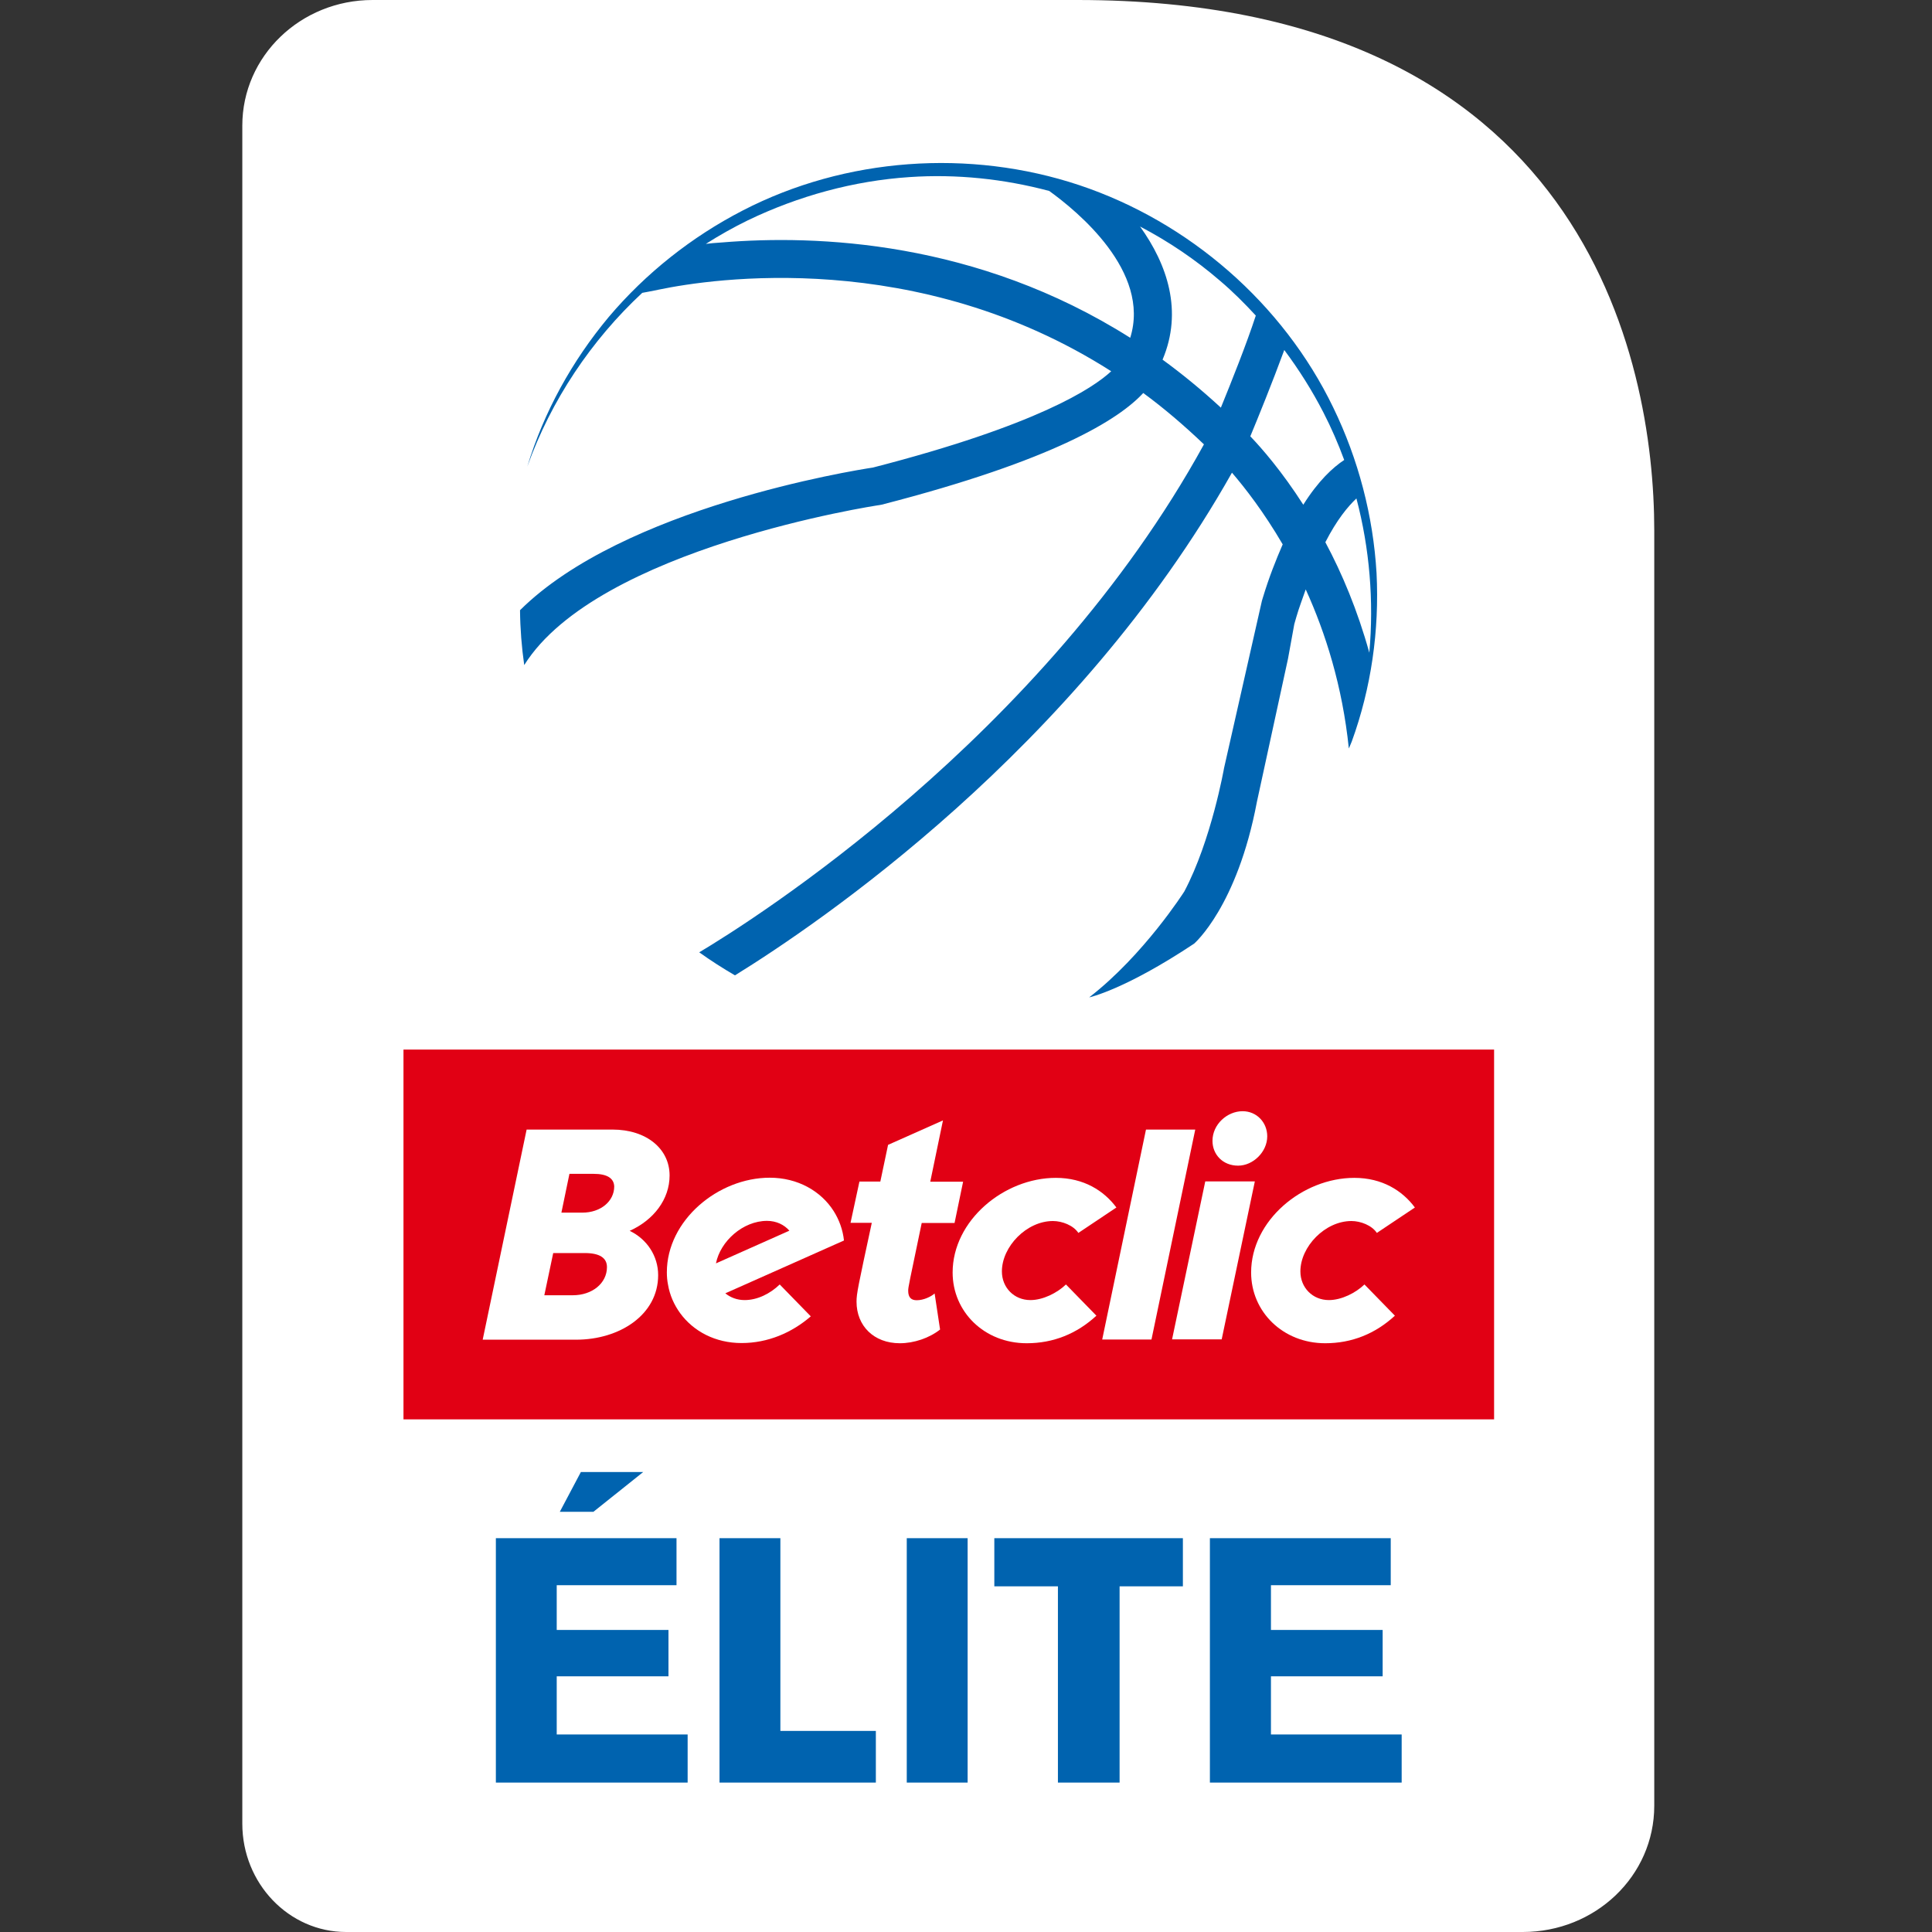 <svg width="50" height="50" viewBox="0 0 50 50" fill="none" xmlns="http://www.w3.org/2000/svg">
<rect x="0" y="0" width="50" height="50" fill="#333333" stroke="none"/>
<path d="M27.887 0H9.642C7.779 0 6.271 1.454 6.271 3.25V47.196C6.271 48.742 7.475 50 8.958 50H39.408C41.288 50 42.812 48.55 42.812 46.733V13.733C42.812 9.3 40.983 0 27.887 0Z" fill="white"/>
<path d="M32.658 15.55L31.679 19.875C31.679 19.875 31.35 21.75 30.65 23.071C30.65 23.071 29.604 24.717 28.188 25.812C28.188 25.812 29.1 25.621 30.904 24.421C30.904 24.421 32.017 23.467 32.529 20.75L33.333 17.05L33.496 16.154L33.546 15.979C33.621 15.717 33.717 15.475 33.792 15.254C34.304 16.379 34.742 17.758 34.908 19.371L34.983 19.192C35.487 17.808 35.7 16.312 35.625 14.833C35.538 13.35 35.154 11.883 34.504 10.546C33.204 7.854 30.775 5.742 27.933 4.792C25.092 3.846 21.879 4.075 19.225 5.446C17.9 6.129 16.712 7.071 15.754 8.204C14.804 9.342 14.075 10.662 13.646 12.075C14.262 10.358 15.3 8.808 16.621 7.579C16.7 7.567 16.837 7.537 17.067 7.492C18.417 7.212 23.738 6.404 28.758 9.608C28.283 10.05 26.833 11.008 22.592 12.1C22.071 12.179 16.137 13.133 13.458 15.792C13.463 16.275 13.5 16.746 13.567 17.212C15.463 14.183 22.688 13.079 22.762 13.071L22.812 13.062C27.283 11.912 28.962 10.85 29.587 10.171C30.121 10.562 30.642 11.008 31.158 11.5C26.992 19.087 19.467 23.829 18.096 24.646C18.392 24.858 18.704 25.058 19.021 25.242C21.154 23.925 27.846 19.4 31.883 12.233C32.217 12.621 32.704 13.246 33.196 14.088C33.025 14.483 32.842 14.938 32.683 15.467L32.658 15.55ZM29.25 8.742C25.279 6.229 21.133 6.071 18.679 6.275C18.508 6.287 18.379 6.296 18.267 6.312C18.621 6.087 18.983 5.883 19.358 5.7C20.667 5.071 22.092 4.679 23.538 4.583C24.754 4.5 25.979 4.629 27.154 4.942C27.875 5.462 29.788 7.025 29.25 8.742ZM31.596 10.55C31.1 10.092 30.596 9.679 30.087 9.308C30.617 8.054 30.212 6.846 29.504 5.862C30.246 6.25 30.942 6.721 31.575 7.267C31.904 7.546 32.208 7.85 32.5 8.167C32.263 8.896 31.863 9.896 31.596 10.55ZM33.729 13.062C33.171 12.192 32.65 11.596 32.358 11.292C32.554 10.821 32.933 9.887 33.237 9.058C33.617 9.567 33.958 10.108 34.25 10.675C34.454 11.071 34.633 11.483 34.788 11.904C34.492 12.1 34.117 12.446 33.729 13.062ZM35.438 16.892C35.133 15.792 34.729 14.833 34.3 14.033C34.596 13.454 34.883 13.108 35.104 12.9C35.446 14.196 35.558 15.554 35.438 16.892Z" fill="#0063AF"/>
<path d="M14.408 43.383H17.3V42.183H14.408V41.025H17.508V39.808H12.833V46.133H17.796V44.888H14.408V43.383Z" fill="#0063AF"/>
<path d="M15.358 39.125L16.646 38.096H15.033L14.488 39.125H15.358Z" fill="#0063AF"/>
<path d="M20.196 39.808H18.621V46.133H22.667V44.796H20.196V39.808Z" fill="#0063AF"/>
<path d="M25.733 41.054H27.379V46.133H28.975V41.054H30.613V39.808H25.733V41.054Z" fill="#0063AF"/>
<path d="M32.892 43.383H35.783V42.183H32.892V41.025H35.992V39.808H31.312V46.133H36.275V44.888H32.892V43.383Z" fill="#0063AF"/>
<path d="M25.042 39.808H23.467V46.133H25.042V39.808Z" fill="#0063AF"/>
<path d="M38.667 27.163H10.442V36.733H38.667V27.163Z" fill="#E10014"/>
<path d="M13.629 29.233H15.85C16.733 29.233 17.329 29.733 17.329 30.421C17.329 31.038 16.917 31.575 16.296 31.854C16.742 32.067 17.033 32.504 17.033 33C17.033 34.029 16.033 34.671 14.912 34.671H12.492L13.629 29.233ZM14.825 33.521C15.325 33.521 15.708 33.212 15.708 32.792C15.708 32.554 15.517 32.429 15.137 32.429H14.317L14.087 33.521H14.825ZM15.071 31.383C15.542 31.383 15.896 31.092 15.896 30.704C15.887 30.492 15.712 30.379 15.362 30.379H14.737L14.529 31.383H15.071Z" fill="white"/>
<path d="M24.654 32.933C24.654 31.587 25.983 30.483 27.325 30.483C28.05 30.483 28.571 30.817 28.892 31.25L27.908 31.908C27.779 31.712 27.488 31.6 27.25 31.6C26.567 31.6 25.929 32.263 25.929 32.904C25.929 33.325 26.246 33.646 26.667 33.646C26.992 33.646 27.358 33.462 27.587 33.242L28.375 34.05C27.867 34.517 27.262 34.763 26.571 34.763C25.471 34.763 24.654 33.946 24.654 32.933Z" fill="white"/>
<path d="M32.379 32.933C32.379 31.587 33.708 30.483 35.05 30.483C35.775 30.483 36.296 30.817 36.617 31.25L35.633 31.908C35.504 31.712 35.212 31.6 34.975 31.6C34.292 31.6 33.654 32.263 33.654 32.904C33.654 33.325 33.971 33.646 34.392 33.646C34.717 33.646 35.083 33.462 35.312 33.242L36.1 34.05C35.592 34.517 34.987 34.763 34.296 34.763C33.2 34.763 32.379 33.946 32.379 32.933Z" fill="white"/>
<path d="M19.271 33.646C19.075 33.646 18.904 33.579 18.771 33.471L20.542 32.683L21.842 32.104C21.812 31.825 21.717 31.567 21.575 31.342C21.246 30.825 20.646 30.479 19.921 30.479C18.587 30.479 17.258 31.579 17.258 32.929C17.258 33.038 17.267 33.142 17.288 33.246C17.333 33.517 17.446 33.771 17.604 33.987C17.946 34.454 18.512 34.758 19.192 34.758C19.871 34.758 20.492 34.492 20.983 34.067L20.179 33.242C19.929 33.483 19.6 33.646 19.271 33.646ZM19.85 31.596C20.092 31.596 20.296 31.696 20.429 31.85L18.529 32.696C18.642 32.121 19.229 31.596 19.85 31.596Z" fill="white"/>
<path d="M24.404 28.996L22.983 29.629L22.783 30.579H22.242L22.012 31.646H22.562C22.204 33.308 22.167 33.479 22.167 33.688C22.167 34.312 22.613 34.763 23.288 34.763C23.654 34.763 24.05 34.629 24.329 34.408L24.188 33.475C24.1 33.554 23.908 33.65 23.725 33.65C23.583 33.65 23.504 33.579 23.504 33.404C23.504 33.308 23.529 33.212 23.854 31.65H24.704L24.925 30.583H24.075L24.404 28.996Z" fill="white"/>
<path d="M29.658 29.233H30.933L29.8 34.667H28.525L29.658 29.233Z" fill="white"/>
<path d="M31.192 30.575H32.475L31.617 34.663H30.333L31.192 30.575ZM31.379 29.525C31.379 29.096 31.762 28.758 32.158 28.758C32.525 28.758 32.796 29.05 32.796 29.408C32.796 29.812 32.429 30.167 32.042 30.167C31.646 30.167 31.379 29.879 31.379 29.525Z" fill="white"/>
</svg>
